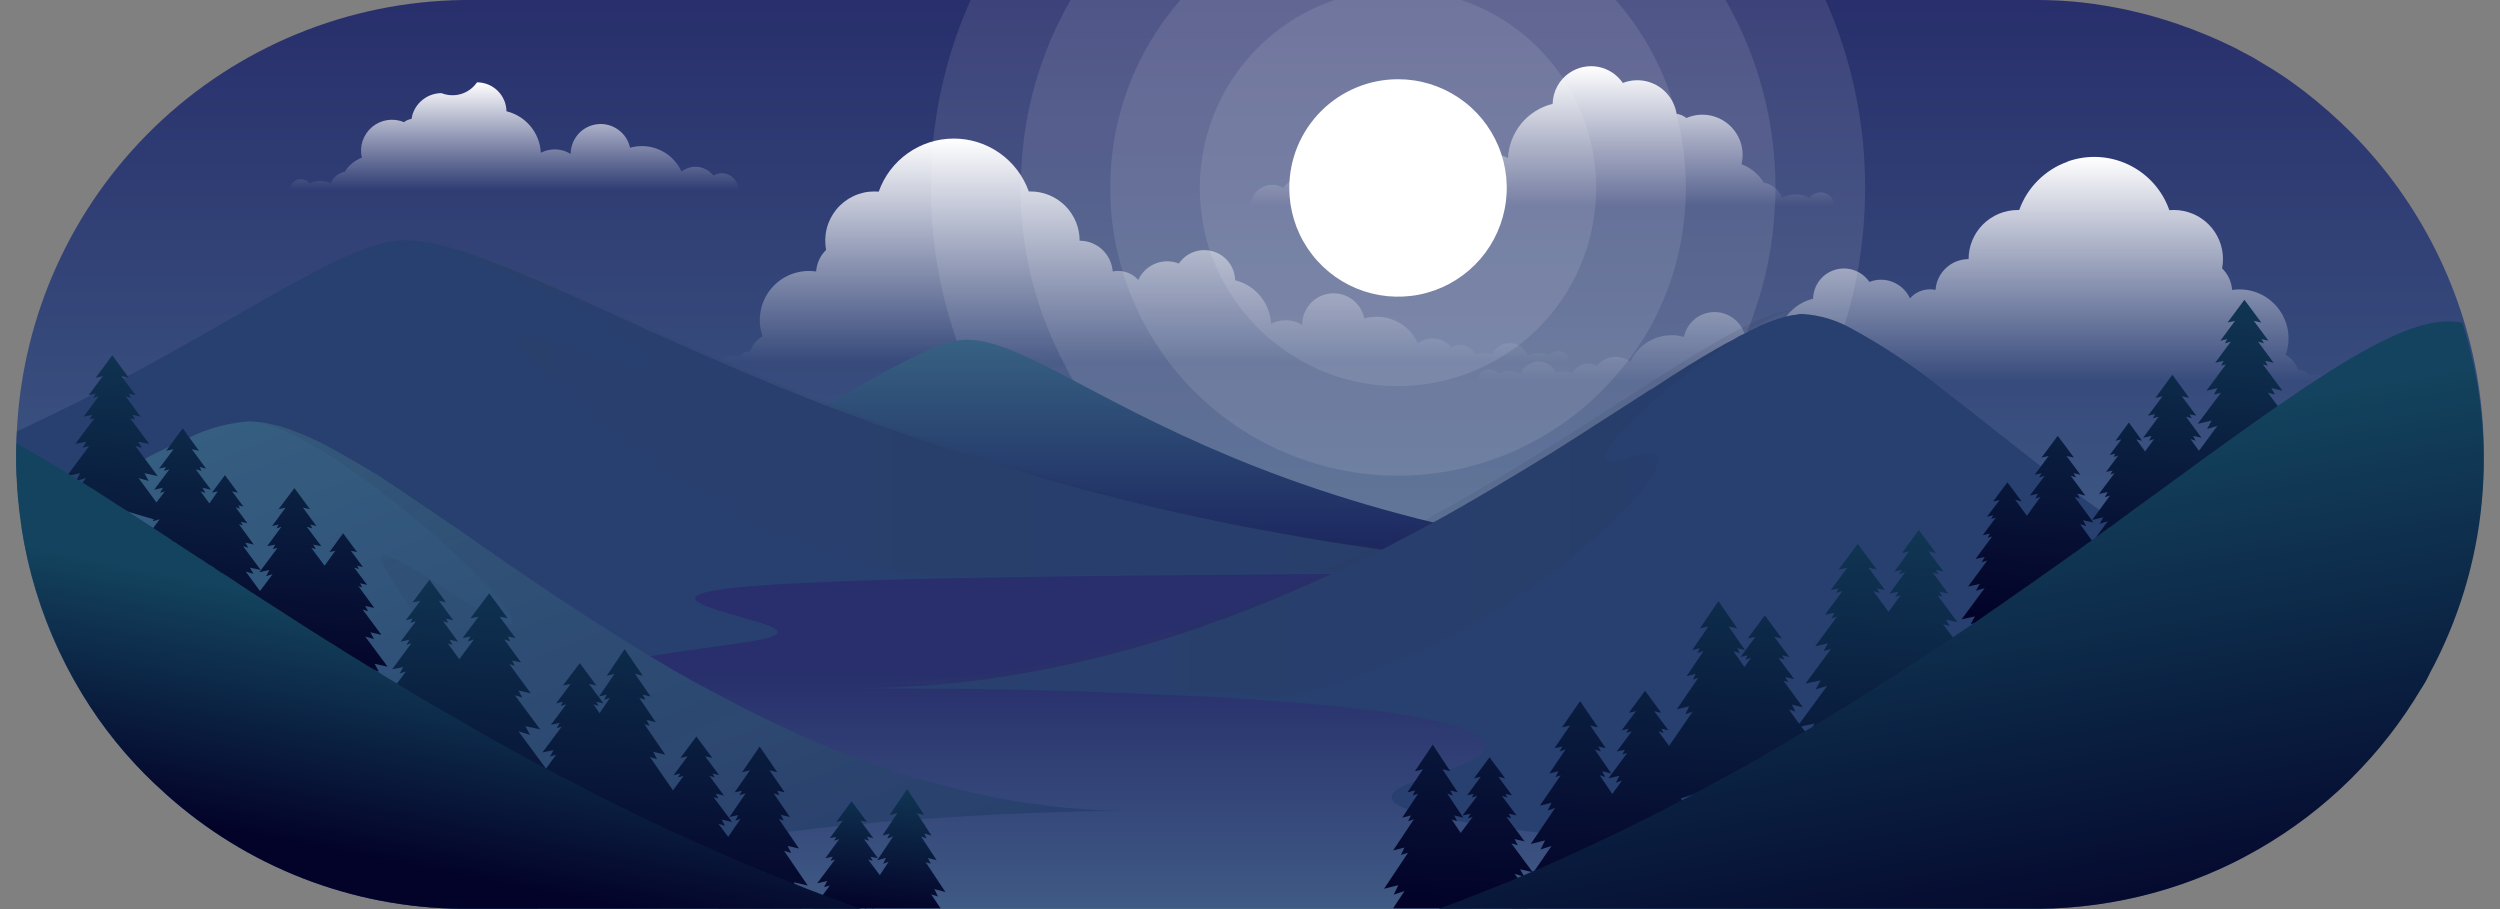 <svg width="77" height="28" viewBox="0 0 77 28" fill="none" xmlns="http://www.w3.org/2000/svg">
<rect x="0" y="0" width="77" height="28" fill="#808080" stroke="none"/>
<g clip-path="url(#clip0_1_930)">
<path d="M14.266 0C10.718 0.046 7.322 1.443 4.768 3.906C2.214 6.369 0.695 9.712 0.52 13.256C0.52 13.337 0.51 13.408 0.51 13.479C0.5 13.691 0.5 13.9 0.5 14.117C0.533 16.807 1.327 19.433 2.789 21.692C3.437 22.688 4.214 23.593 5.1 24.385C7.608 26.673 10.872 27.955 14.267 27.985H62.743C64.95 27.969 67.12 27.42 69.069 26.385C71.358 25.172 73.262 23.345 74.569 21.109C74.659 20.97 74.74 20.824 74.81 20.674C76.245 18.022 76.788 14.979 76.36 11.994C75.932 9.01 74.555 6.242 72.433 4.1C71.966 3.633 71.47 3.197 70.947 2.794C70.786 2.672 70.616 2.551 70.447 2.429C70.106 2.196 69.754 1.983 69.393 1.771C69.212 1.671 69.021 1.579 68.841 1.477C68.277 1.197 67.695 0.954 67.1 0.749C66.9 0.678 66.7 0.617 66.5 0.557C66.167 0.457 65.836 0.375 65.5 0.3C65.058 0.209 64.6 0.128 64.144 0.077C63.679 0.026 63.211 0 62.743 0L14.266 0Z" fill="url(#paint0_linear_1_930)"/>
<path opacity="0.1" d="M57.445 5.79C57.445 6.652 57.368 7.513 57.215 8.362C57.136 8.835 57.026 9.303 56.885 9.762C56.706 10.409 56.475 11.041 56.195 11.652C55.412 13.396 54.294 14.969 52.905 16.282C52.575 16.582 52.235 16.882 51.875 17.152C51.755 17.254 51.628 17.348 51.495 17.432H51.485C51.477 17.45 51.463 17.464 51.445 17.472C49.002 19.232 46.066 20.177 43.055 20.172H42.965C40.942 20.165 38.944 19.725 37.105 18.882H37.095C36.274 18.513 35.494 18.06 34.765 17.532H34.755C34.724 17.519 34.696 17.498 34.675 17.472C34.162 17.109 33.674 16.712 33.215 16.282C32.568 15.671 31.979 15.001 31.455 14.282H31.445C30.721 13.296 30.129 12.22 29.685 11.08C29.584 10.849 29.497 10.612 29.425 10.37C28.925 8.895 28.672 7.347 28.675 5.79C28.675 5.29 28.705 4.79 28.745 4.3C28.898 2.815 29.286 1.363 29.895 0L56.225 0C57.035 1.823 57.45 3.796 57.445 5.79Z" fill="white"/>
<path opacity="0.1" d="M54.685 5.79V5.82C54.688 5.997 54.682 6.174 54.665 6.35C54.618 7.501 54.392 8.638 53.995 9.72V9.73C53.974 9.805 53.948 9.879 53.915 9.95C53.845 10.13 53.775 10.31 53.695 10.48C53.522 10.882 53.325 11.272 53.105 11.65C52.533 12.619 51.826 13.501 51.005 14.27C50.137 15.086 49.149 15.764 48.075 16.28C47.865 16.38 47.655 16.47 47.435 16.56C46.899 16.775 46.347 16.949 45.785 17.08H45.775C44.886 17.302 43.972 17.413 43.055 17.41C42.391 17.41 41.729 17.353 41.075 17.24C40.022 17.061 38.999 16.738 38.035 16.28C37.685 16.1 37.345 15.92 37.015 15.71C37.005 15.72 37.005 15.72 36.995 15.71L36.985 15.7C35.243 14.631 33.812 13.124 32.835 11.33V11.32C32.795 11.24 32.745 11.16 32.715 11.08C31.87 9.445 31.431 7.63 31.435 5.79C31.432 5.616 31.438 5.443 31.455 5.27V5.26C31.529 3.41 32.051 1.605 32.975 0H53.145C54.157 1.762 54.688 3.758 54.685 5.79Z" fill="white"/>
<path opacity="0.1" d="M51.925 5.79C51.925 5.98 51.915 6.16 51.905 6.35C51.818 7.811 51.368 9.227 50.595 10.47C50.592 10.47 50.59 10.471 50.588 10.473C50.586 10.475 50.585 10.477 50.585 10.48C50.322 10.895 50.025 11.286 49.695 11.65C48.823 12.639 47.741 13.421 46.528 13.939C45.315 14.457 44.002 14.697 42.684 14.643C41.366 14.588 40.078 14.24 38.912 13.623C37.746 13.007 36.732 12.138 35.945 11.08C35.315 10.239 34.844 9.29 34.555 8.28C34.313 7.472 34.192 6.633 34.195 5.79C34.189 3.662 34.956 1.604 36.355 0L49.765 0C50.596 0.95 51.21 2.069 51.565 3.28C51.591 3.352 51.611 3.425 51.625 3.5C51.827 4.247 51.928 5.017 51.925 5.79Z" fill="white"/>
<path opacity="0.1" d="M49.165 5.79C49.165 5.977 49.155 6.163 49.135 6.349C49.062 7.173 48.822 7.974 48.428 8.701C48.034 9.429 47.495 10.069 46.845 10.58C46.605 10.761 46.355 10.928 46.095 11.08C45.951 11.168 45.801 11.245 45.645 11.31C45.609 11.32 45.575 11.338 45.545 11.36C44.762 11.711 43.913 11.891 43.055 11.89C41.991 11.895 40.945 11.615 40.025 11.08C38.7 10.319 37.706 9.093 37.235 7.64C37.049 7.041 36.955 6.417 36.955 5.79C36.955 4.512 37.355 3.266 38.099 2.228C38.843 1.189 39.895 0.41 41.105 0L45.005 0C46.216 0.41 47.269 1.188 48.015 2.227C48.761 3.265 49.163 4.511 49.165 5.79Z" fill="white"/>
<path d="M43.06 2.44C43.722 2.44 44.37 2.637 44.92 3.005C45.471 3.373 45.9 3.896 46.153 4.508C46.407 5.12 46.473 5.793 46.343 6.443C46.214 7.093 45.895 7.689 45.427 8.157C44.958 8.626 44.362 8.945 43.712 9.074C43.062 9.203 42.389 9.136 41.777 8.883C41.165 8.629 40.642 8.2 40.274 7.649C39.906 7.099 39.71 6.451 39.71 5.789C39.71 5.349 39.797 4.914 39.965 4.507C40.133 4.101 40.38 3.732 40.691 3.421C41.002 3.11 41.372 2.863 41.778 2.695C42.184 2.526 42.62 2.44 43.06 2.44Z" fill="white"/>
<path d="M5.08 16.63V24.43C7.601 26.696 10.864 27.962 14.254 27.99H26.624C26.636 27.997 26.65 28 26.664 28V27.99H26.845L26.885 28L26.895 27.99H62.769C64.975 27.975 67.145 27.433 69.1 26.41V16.63H5.08Z" fill="url(#paint1_linear_1_930)"/>
<path d="M48.337 2.244C48.181 2.35 48.053 2.493 47.963 2.659C47.873 2.825 47.825 3.01 47.821 3.199C47.442 3.292 47.104 3.505 46.856 3.806C46.608 4.107 46.464 4.48 46.446 4.87C46.259 4.772 46.05 4.725 45.84 4.733C45.629 4.742 45.424 4.805 45.246 4.918C45.26 4.612 45.157 4.312 44.957 4.08C44.758 3.848 44.477 3.701 44.172 3.669C43.867 3.637 43.562 3.723 43.319 3.909C43.075 4.095 42.912 4.367 42.863 4.669C42.462 4.557 42.034 4.591 41.656 4.766C41.278 4.941 40.975 5.245 40.801 5.623C40.609 5.476 40.367 5.411 40.128 5.441C39.888 5.471 39.67 5.594 39.521 5.784C39.37 5.694 39.19 5.669 39.02 5.712C38.849 5.756 38.703 5.865 38.614 6.016C38.604 6.033 38.594 6.051 38.586 6.069C38.544 6.157 38.522 6.253 38.522 6.351H56.503C56.503 6.295 56.492 6.239 56.471 6.187C56.449 6.135 56.418 6.088 56.378 6.048C56.339 6.009 56.291 5.977 56.24 5.956C56.188 5.934 56.132 5.923 56.076 5.923C56.01 5.923 55.945 5.938 55.886 5.968C55.827 5.997 55.775 6.039 55.735 6.092C55.604 6.025 55.459 5.99 55.312 5.99C55.165 5.99 55.02 6.025 54.889 6.092C54.844 5.972 54.769 5.865 54.67 5.784C54.571 5.702 54.453 5.648 54.326 5.626C54.166 5.366 53.924 5.167 53.639 5.059C53.662 4.966 53.673 4.87 53.673 4.774C53.673 4.568 53.622 4.366 53.525 4.185C53.427 4.004 53.286 3.85 53.114 3.737C52.943 3.624 52.745 3.556 52.541 3.538C52.336 3.52 52.13 3.553 51.941 3.635C51.854 3.566 51.751 3.522 51.641 3.506C51.623 3.395 51.589 3.287 51.541 3.185C51.443 2.972 51.287 2.792 51.09 2.665C50.892 2.539 50.663 2.471 50.429 2.471C50.276 2.471 50.125 2.5 49.983 2.555C49.806 2.296 49.533 2.118 49.225 2.059C48.916 2.001 48.597 2.068 48.338 2.245" fill="url(#paint2_linear_1_930)"/>
<path d="M27.07 5.903C27.023 5.898 26.977 5.896 26.93 5.897C26.707 5.897 26.487 5.946 26.285 6.042C26.084 6.137 25.905 6.275 25.763 6.447C25.622 6.619 25.519 6.82 25.464 7.036C25.409 7.253 25.403 7.478 25.445 7.697C25.264 7.873 25.154 8.11 25.137 8.362C24.879 8.324 24.616 8.353 24.372 8.447C24.128 8.54 23.913 8.695 23.747 8.896C23.581 9.097 23.47 9.338 23.425 9.595C23.379 9.852 23.401 10.116 23.487 10.362C23.304 10.463 23.168 10.63 23.106 10.829C23.093 10.828 23.081 10.828 23.068 10.829C23.005 10.829 22.943 10.847 22.89 10.881C22.837 10.915 22.795 10.963 22.768 11.02C22.7 10.989 22.625 10.973 22.55 10.973C22.474 10.973 22.4 10.989 22.331 11.02C22.261 11.052 22.199 11.099 22.15 11.159H48.35C48.35 11.087 48.327 11.017 48.285 10.959C48.242 10.9 48.183 10.857 48.115 10.834C48.047 10.811 47.973 10.81 47.904 10.831C47.835 10.852 47.775 10.894 47.731 10.951C47.626 10.897 47.51 10.869 47.392 10.869C47.273 10.869 47.157 10.897 47.052 10.951C47.011 10.842 46.939 10.747 46.844 10.679C46.75 10.611 46.637 10.572 46.52 10.568C46.404 10.564 46.289 10.594 46.19 10.656C46.09 10.717 46.011 10.806 45.963 10.912C45.888 10.887 45.809 10.874 45.73 10.873C45.634 10.873 45.539 10.893 45.451 10.929C45.419 10.863 45.373 10.804 45.317 10.757C45.261 10.709 45.196 10.673 45.125 10.652C45.055 10.631 44.981 10.624 44.908 10.633C44.835 10.641 44.764 10.665 44.701 10.702C44.581 10.55 44.406 10.452 44.213 10.428C44.021 10.404 43.827 10.456 43.673 10.574C43.562 10.33 43.382 10.123 43.157 9.978C42.931 9.833 42.668 9.756 42.4 9.756C42.272 9.757 42.144 9.774 42.021 9.809C41.974 9.573 41.84 9.364 41.646 9.221C41.453 9.079 41.213 9.014 40.974 9.039C40.734 9.064 40.513 9.177 40.353 9.356C40.193 9.536 40.106 9.769 40.108 10.009C39.954 9.913 39.776 9.863 39.594 9.863C39.439 9.863 39.287 9.9 39.15 9.972C39.134 9.659 39.017 9.36 38.818 9.119C38.618 8.878 38.346 8.707 38.042 8.633C38.038 8.432 37.97 8.237 37.848 8.077C37.726 7.917 37.556 7.8 37.363 7.743C37.17 7.685 36.964 7.691 36.775 7.758C36.585 7.825 36.422 7.951 36.308 8.117C36.194 8.072 36.073 8.048 35.95 8.048C35.762 8.049 35.578 8.103 35.42 8.205C35.262 8.307 35.136 8.452 35.058 8.623C34.98 8.535 34.885 8.465 34.778 8.417C34.67 8.369 34.554 8.344 34.437 8.344C34.381 8.344 34.326 8.35 34.271 8.361C34.252 8.104 34.137 7.863 33.948 7.687C33.759 7.512 33.511 7.414 33.253 7.414C33.253 7.215 33.214 7.017 33.138 6.833C33.062 6.648 32.95 6.481 32.809 6.34C32.668 6.199 32.501 6.087 32.316 6.011C32.132 5.935 31.934 5.896 31.735 5.897H31.687C31.517 5.42 31.203 5.007 30.789 4.715C30.375 4.423 29.881 4.267 29.374 4.268C28.867 4.268 28.373 4.426 27.96 4.719C27.546 5.011 27.234 5.425 27.065 5.903" fill="url(#paint3_linear_1_930)"/>
<path d="M63.684 4.98C63.34 5.101 63.028 5.298 62.77 5.556C62.511 5.813 62.314 6.125 62.192 6.469H62.144C61.743 6.469 61.359 6.629 61.075 6.912C60.792 7.195 60.633 7.579 60.632 7.98C60.374 7.981 60.126 8.079 59.937 8.254C59.748 8.43 59.633 8.671 59.614 8.928C59.559 8.917 59.504 8.911 59.448 8.911C59.331 8.911 59.214 8.935 59.107 8.983C59 9.031 58.905 9.102 58.827 9.19C58.749 9.019 58.623 8.874 58.465 8.772C58.307 8.671 58.123 8.616 57.935 8.616C57.812 8.615 57.691 8.638 57.577 8.683C57.463 8.517 57.3 8.391 57.11 8.324C56.92 8.257 56.714 8.251 56.521 8.309C56.328 8.367 56.158 8.484 56.036 8.644C55.915 8.805 55.847 9 55.843 9.201C55.539 9.275 55.267 9.445 55.067 9.686C54.867 9.927 54.751 10.226 54.735 10.539C54.598 10.467 54.446 10.429 54.291 10.429C54.109 10.429 53.931 10.481 53.777 10.577C53.777 10.338 53.688 10.107 53.528 9.93C53.368 9.753 53.148 9.641 52.911 9.616C52.673 9.591 52.434 9.655 52.241 9.795C52.048 9.936 51.913 10.143 51.864 10.377C51.543 10.287 51.2 10.314 50.897 10.454C50.594 10.595 50.351 10.838 50.212 11.142C50.058 11.024 49.864 10.972 49.672 10.996C49.479 11.02 49.304 11.119 49.184 11.271C49.103 11.222 49.009 11.196 48.914 11.197C48.814 11.197 48.716 11.225 48.631 11.278C48.546 11.331 48.478 11.407 48.434 11.497C48.345 11.461 48.25 11.442 48.154 11.442C48.075 11.442 47.997 11.454 47.922 11.48C47.89 11.409 47.844 11.346 47.787 11.293C47.73 11.241 47.664 11.2 47.591 11.172C47.519 11.146 47.441 11.133 47.364 11.136C47.287 11.139 47.211 11.157 47.14 11.189C46.999 11.255 46.889 11.373 46.833 11.518C46.728 11.464 46.611 11.436 46.493 11.436C46.376 11.436 46.259 11.464 46.154 11.518C46.111 11.459 46.05 11.414 45.98 11.392C45.91 11.37 45.834 11.37 45.764 11.394C45.695 11.418 45.634 11.463 45.592 11.523C45.55 11.583 45.528 11.655 45.53 11.729H71.736C71.687 11.669 71.625 11.622 71.555 11.59C71.486 11.558 71.412 11.542 71.336 11.542C71.261 11.541 71.186 11.557 71.118 11.59C71.092 11.533 71.049 11.484 70.996 11.45C70.943 11.416 70.881 11.398 70.818 11.398H70.78C70.718 11.199 70.582 11.032 70.399 10.931C70.487 10.685 70.509 10.42 70.464 10.163C70.419 9.906 70.308 9.664 70.141 9.463C69.975 9.261 69.76 9.106 69.516 9.013C69.271 8.92 69.007 8.892 68.749 8.931C68.731 8.679 68.622 8.442 68.441 8.266C68.459 8.171 68.468 8.075 68.468 7.979C68.468 7.578 68.308 7.194 68.025 6.911C67.741 6.628 67.357 6.468 66.956 6.468C66.909 6.467 66.862 6.469 66.816 6.474C66.71 6.169 66.544 5.889 66.329 5.649C66.113 5.408 65.853 5.213 65.562 5.073C65.271 4.934 64.955 4.853 64.633 4.836C64.311 4.819 63.988 4.866 63.684 4.974" fill="url(#paint4_linear_1_930)"/>
<path d="M13.6 2.869C13.42 2.869 13.244 2.921 13.093 3.018C12.942 3.116 12.822 3.254 12.747 3.418C12.711 3.496 12.687 3.578 12.674 3.663C12.59 3.675 12.51 3.709 12.444 3.763C12.282 3.695 12.104 3.673 11.931 3.699C11.757 3.725 11.594 3.799 11.459 3.912C11.325 4.025 11.224 4.173 11.168 4.34C11.113 4.507 11.104 4.686 11.144 4.857C10.925 4.94 10.74 5.093 10.617 5.292C10.52 5.309 10.429 5.351 10.354 5.414C10.278 5.477 10.22 5.558 10.185 5.65C10.084 5.599 9.973 5.572 9.86 5.572C9.747 5.572 9.636 5.599 9.535 5.65C9.504 5.61 9.464 5.577 9.419 5.555C9.374 5.533 9.324 5.521 9.273 5.521L9.267 5.515C9.224 5.515 9.181 5.524 9.141 5.54C9.101 5.557 9.064 5.582 9.034 5.612C9.003 5.643 8.979 5.68 8.963 5.72C8.946 5.76 8.938 5.803 8.938 5.846H22.738C22.739 5.771 22.723 5.696 22.691 5.628C22.65 5.541 22.585 5.467 22.504 5.416C22.423 5.364 22.328 5.337 22.232 5.337C22.141 5.337 22.052 5.361 21.973 5.407C21.859 5.261 21.691 5.166 21.507 5.143C21.323 5.12 21.137 5.171 20.991 5.285C20.884 5.05 20.712 4.851 20.495 4.712C20.277 4.573 20.025 4.499 19.767 4.5C19.645 4.5 19.523 4.517 19.405 4.549C19.357 4.326 19.228 4.129 19.043 3.996C18.859 3.862 18.631 3.801 18.404 3.825C18.178 3.849 17.968 3.955 17.815 4.124C17.662 4.294 17.577 4.513 17.576 4.741C17.439 4.656 17.283 4.607 17.122 4.601C16.961 4.595 16.801 4.631 16.658 4.705C16.643 4.406 16.532 4.121 16.341 3.891C16.15 3.66 15.89 3.498 15.6 3.427C15.595 3.189 15.498 2.963 15.328 2.796C15.158 2.629 14.93 2.536 14.692 2.536C14.575 2.707 14.402 2.834 14.204 2.894C14.005 2.955 13.792 2.946 13.599 2.869" fill="url(#paint5_linear_1_930)"/>
<path d="M7.568 17.649H58.637C38.586 17.649 32.97 10.464 29.778 10.464C27.178 10.464 20.396 17.649 7.568 17.649Z" fill="url(#paint6_linear_1_930)"/>
<path d="M3.87 11.619C3.84 11.639 3.81 11.649 3.78 11.669C3.73 11.699 3.68 11.719 3.63 11.749C3.62 11.759 3.61 11.759 3.59 11.769C3.51 11.809 3.43 11.859 3.34 11.899L3.33 11.909C3.29 11.929 3.24 11.959 3.19 11.979C3.14 11.999 3.11 12.029 3.06 12.049L3.04 12.059C3.02 12.069 3.01 12.079 2.99 12.079L2.97 12.089C2.2 12.489 1.38 12.879 0.52 13.289C0.52 13.369 0.51 13.439 0.51 13.509C0.5 13.719 0.5 13.929 0.5 14.139C0.534 16.798 1.325 19.393 2.78 21.619C3.56 21.729 4.33 21.829 5.08 21.909C7.299 22.202 9.532 22.366 11.77 22.399C11.9 22.399 12.03 22.399 12.15 22.389C12.47 22.379 12.77 22.369 13.04 22.339C13.124 22.338 13.207 22.331 13.29 22.319H13.3C13.38 22.309 13.44 22.299 13.51 22.289C13.659 22.275 13.806 22.248 13.95 22.209C14.024 22.198 14.098 22.181 14.17 22.159C14.22 22.149 14.26 22.139 14.3 22.129H14.31L14.37 22.099C14.394 22.097 14.418 22.09 14.44 22.079C14.492 22.06 14.542 22.036 14.59 22.009H14.6C14.671 21.98 14.738 21.944 14.8 21.899C14.89 21.839 14.99 21.779 15.09 21.709C15.162 21.676 15.232 21.64 15.3 21.599L15.36 21.569C15.47 21.509 15.59 21.449 15.71 21.389C15.77 21.369 15.83 21.339 15.89 21.319C15.9 21.309 15.91 21.299 15.92 21.299C15.958 21.278 15.998 21.261 16.04 21.249C16.091 21.223 16.145 21.203 16.2 21.189C16.228 21.172 16.258 21.158 16.29 21.149C16.68 20.999 17.09 20.869 17.51 20.749L17.74 20.689H17.75C17.754 20.685 17.759 20.682 17.764 20.681C17.769 20.679 17.775 20.678 17.78 20.679L17.9 20.649C17.9 20.639 17.91 20.639 17.92 20.639C17.97 20.629 18.03 20.609 18.08 20.599C18.34 20.539 18.59 20.479 18.85 20.429C18.93 20.409 19.01 20.399 19.09 20.379C19.1 20.379 19.11 20.369 19.13 20.369C19.197 20.36 19.264 20.346 19.33 20.329H19.36C19.418 20.32 19.474 20.307 19.53 20.289H19.54C19.77 20.249 20 20.209 20.22 20.179C23 19.729 25.15 19.669 23.21 19.119C21.01 18.489 19.03 18.039 28.84 17.819C29.18 17.809 29.53 17.809 29.9 17.799C30.08 17.799 30.26 17.789 30.45 17.789L32.26 17.759L34.57 17.729H34.58C35.33 17.719 36.11 17.719 36.94 17.709C37.38 17.699 37.83 17.699 38.29 17.699C38.89 17.689 39.51 17.689 40.15 17.679C40.214 17.678 40.277 17.681 40.34 17.689C40.34 17.689 40.35 17.699 40.35 17.689C40.413 17.681 40.477 17.677 40.54 17.679C41.27 17.679 42.02 17.669 42.79 17.669H53.72C53.13 17.669 52.56 17.659 51.99 17.649C51.76 17.649 51.54 17.639 51.31 17.629H51.3C51.09 17.629 50.89 17.619 50.68 17.609C50.2 17.599 49.72 17.579 49.25 17.549C48.78 17.519 48.3 17.499 47.83 17.459C47.45 17.439 47.07 17.409 46.7 17.379C46.33 17.349 45.96 17.319 45.6 17.279H45.59C45.12 17.239 44.66 17.189 44.2 17.129C44.01 17.109 43.82 17.089 43.63 17.059C43.2 17.009 42.77 16.959 42.36 16.899C42.273 16.891 42.186 16.877 42.1 16.859H42.09C41.29 16.749 40.5 16.619 39.73 16.479C39.42 16.429 39.11 16.369 38.8 16.309C38.42 16.249 38.05 16.169 37.68 16.089C37.538 16.069 37.398 16.038 37.26 15.999C37.12 15.979 36.98 15.949 36.84 15.919C36.837 15.919 36.835 15.918 36.833 15.916C36.831 15.914 36.83 15.912 36.83 15.909C36.82 15.919 36.82 15.919 36.81 15.909C36.7 15.889 36.59 15.859 36.49 15.839C36.1 15.759 35.73 15.669 35.36 15.579C34.88 15.469 34.41 15.349 33.95 15.229C33.03 14.999 32.13 14.749 31.27 14.479H31.26C30.73 14.319 30.22 14.159 29.72 13.999C29.675 13.992 29.631 13.978 29.59 13.959C28.64 13.649 27.72 13.329 26.85 13.019C26.37 12.839 25.91 12.669 25.46 12.499H25.45C25.19 12.389 24.93 12.289 24.68 12.189C24.57 12.139 24.45 12.099 24.34 12.049C23.94 11.899 23.56 11.739 23.19 11.579C22.95 11.479 22.71 11.379 22.48 11.279C22.38 11.229 22.28 11.189 22.18 11.149C21.6 10.899 21.05 10.659 20.52 10.419C20.11 10.239 19.71 10.059 19.33 9.879C17.74 9.159 16.38 8.539 15.24 8.099C15.07 8.029 14.89 7.959 14.73 7.909C14.57 7.859 14.41 7.789 14.25 7.739H14.23C14.08 7.689 13.93 7.649 13.79 7.609C13.521 7.532 13.247 7.476 12.97 7.439C12.851 7.419 12.731 7.409 12.61 7.409C12.567 7.401 12.524 7.398 12.48 7.399C10.84 7.399 8.05 9.389 3.87 11.619Z" fill="url(#paint7_linear_1_930)"/>
<path opacity="0.1" d="M12.586 7.346C17.15 7.346 29.186 17.615 53.833 17.615H42.899C36.699 17.638 32.185 17.688 28.951 17.76C22.49 17.26 16.369 11.36 15.951 10.566C15.533 9.772 20.616 12.01 19.98 11.099C19.344 10.188 13.842 7.346 12.586 7.346Z" fill="url(#paint8_linear_1_930)"/>
<path d="M55.37 9.68C55.362 9.681 55.355 9.684 55.35 9.69C55.323 9.688 55.296 9.692 55.27 9.7C55.223 9.702 55.176 9.709 55.13 9.72C55.018 9.743 54.908 9.773 54.8 9.81H54.79C54.66 9.85 54.52 9.91 54.38 9.96C54.3 9.99 54.21 10.03 54.12 10.07V10.08C53.996 10.132 53.876 10.192 53.76 10.26C53.72 10.28 53.68 10.3 53.63 10.32C53.558 10.356 53.488 10.396 53.42 10.44C53.24 10.53 53.06 10.63 52.87 10.74C52.31 11.06 51.68 11.45 51 11.9C50.949 11.937 50.895 11.97 50.84 12H50.83C49.89 12.6 48.85 13.28 47.72 13.99C47.15 14.34 46.55 14.7 45.93 15.07C45.31 15.44 44.68 15.8 44.02 16.16H44.01C43.72 16.32 43.43 16.48 43.13 16.63C42.89 16.76 42.65 16.88 42.41 17.01H42.4C42.01 17.21 41.61 17.4 41.2 17.59C41.04 17.67 40.86 17.75 40.69 17.82L40.68 17.83C40.68 17.84 40.67 17.83 40.67 17.83L40.66 17.84C40.66 17.85 40.65 17.84 40.65 17.84C40.639 17.851 40.625 17.858 40.61 17.86C40.11 18.09 39.59 18.31 39.07 18.53C39.02 18.55 38.97 18.57 38.91 18.59C38.37 18.81 37.82 19.02 37.26 19.21C37.256 19.217 37.25 19.223 37.243 19.226C37.236 19.23 37.228 19.231 37.22 19.23C36.79 19.39 36.36 19.53 35.92 19.66C35.67 19.74 35.42 19.82 35.17 19.89C34.81 20 34.46 20.09 34.1 20.18C33.74 20.27 33.38 20.36 33.02 20.44C32.16 20.63 31.29 20.79 30.4 20.92C29.95 20.98 29.5 21.03 29.04 21.07C28.67 21.11 28.3 21.13 27.92 21.15L27.42 21.18C27.04 21.19 26.65 21.2 26.26 21.2C26.95 21.2 27.62 21.2 28.27 21.21C29.26 21.21 30.21 21.22 31.12 21.24C31.67 21.25 32.21 21.27 32.74 21.28C32.97 21.28 33.21 21.29 33.43 21.3C33.54 21.3 33.64 21.31 33.75 21.31L37.49 21.47L39.63 21.62H39.65C45.13 22.05 47.25 22.8 44.63 23.71L44.54 23.74C44.51 23.75 44.49 23.76 44.46 23.77C44.432 23.772 44.405 23.779 44.38 23.79C44.31 23.81 44.25 23.84 44.17 23.86H44.15C44.14 23.86 44.14 23.86 44.13 23.87C44.12 23.88 44.09 23.88 44.07 23.89C44.05 23.9 44.05 23.89 44.05 23.9C43.94 23.93 43.85 23.96 43.76 23.99C43.703 23.999 43.649 24.02 43.6 24.05H43.59C42.63 24.4 42.69 24.68 43.36 24.93C43.418 24.943 43.474 24.96 43.53 24.98C43.58 25 43.63 25.01 43.69 25.03C43.72 25.04 43.75 25.04 43.78 25.05H43.79C43.85 25.07 43.9 25.09 43.97 25.11H43.98C44.028 25.11 44.076 25.12 44.12 25.14C44.25 25.16 44.39 25.19 44.54 25.22C44.579 25.232 44.619 25.238 44.66 25.24L44.7 25.25C44.75 25.26 44.8 25.27 44.86 25.28H44.87C44.99 25.3 45.11 25.32 45.24 25.34L45.38 25.37H45.39C45.47 25.38 45.55 25.39 45.64 25.41H45.7L46.09 25.47C46.116 25.478 46.143 25.482 46.17 25.48H46.18C46.27 25.5 46.36 25.51 46.45 25.53H46.46C46.534 25.532 46.607 25.539 46.68 25.55C46.91 25.59 47.15 25.62 47.39 25.64C47.49 25.66 47.59 25.67 47.69 25.69C47.79 25.71 47.91 25.71 48.02 25.73C48.074 25.732 48.127 25.738 48.18 25.75H48.21C48.35 25.77 48.47 25.79 48.61 25.8C48.666 25.811 48.723 25.818 48.78 25.82H48.81C48.95 25.85 49.09 25.86 49.23 25.88C49.25 25.88 49.28 25.89 49.3 25.89C49.35 25.9 49.39 25.9 49.44 25.91C49.484 25.912 49.528 25.919 49.57 25.93H49.58C49.644 25.931 49.707 25.938 49.77 25.95C49.79 25.95 49.8 25.96 49.82 25.96H49.83C49.94 25.97 50.05 25.99 50.15 26L50.19 26.01C50.23 26.01 50.27 26.02 50.31 26.02H50.32C50.8 26.09 51.26 26.15 51.71 26.23H51.72C51.794 26.234 51.867 26.244 51.94 26.26C52.874 26.374 53.792 26.589 54.68 26.9C57.62 28.14 67.5 21.2 67.5 21.2H74.58C74.67 21.062 74.75 20.919 74.82 20.77C72.821 20.304 70.896 19.564 69.1 18.57C68.23 18.09 67.39 17.58 66.58 17.05C66.47 16.98 66.36 16.9 66.25 16.83C66.16 16.76 66.06 16.7 65.97 16.64C65.97 16.639 65.97 16.637 65.969 16.636C65.969 16.635 65.968 16.634 65.967 16.633C65.966 16.632 65.965 16.631 65.964 16.631C65.963 16.63 65.961 16.63 65.96 16.63C65.88 16.58 65.8 16.52 65.72 16.47C65.63 16.4 65.54 16.34 65.45 16.28C65.36 16.22 65.27 16.15 65.19 16.09L65.1 16.03L65.09 16.02L65 15.96C64.986 15.944 64.969 15.93 64.95 15.92H64.94C64.9 15.89 64.87 15.86 64.83 15.83C64.77 15.79 64.72 15.75 64.67 15.71C64.45 15.56 64.23 15.4 64.02 15.24L64.01 15.23C63.991 15.22 63.974 15.206 63.96 15.19L63.6 14.92C63.564 14.896 63.531 14.87 63.5 14.84C63.44 14.8 63.38 14.75 63.32 14.71L63.31 14.7L63.19 14.61H63.18C63.166 14.594 63.149 14.58 63.13 14.57C63.12 14.55 63.11 14.55 63.1 14.54C63.095 14.534 63.088 14.531 63.08 14.53C63.045 14.494 63.005 14.463 62.96 14.44C62.932 14.414 62.902 14.39 62.87 14.37C61.77 13.52 60.76 12.7 59.84 12C58.957 11.284 58.01 10.652 57.01 10.11C56.55 9.852 56.037 9.701 55.51 9.67C55.463 9.669 55.416 9.672 55.37 9.68Z" fill="url(#paint9_linear_1_930)"/>
<path d="M7.66 12.98C7.02 13.027 6.396 13.197 5.82 13.48C5.78 13.5 5.73 13.52 5.68 13.55H5.67C5.626 13.562 5.586 13.582 5.55 13.61H5.54C5.535 13.609 5.529 13.61 5.524 13.612C5.519 13.613 5.514 13.616 5.51 13.62C5.42 13.66 5.32 13.7 5.22 13.75C4.98 13.87 4.72 13.99 4.45 14.14C4.39 14.17 4.32 14.2 4.25 14.24C4.18 14.28 4.08 14.33 3.99 14.38C3.952 14.393 3.915 14.409 3.88 14.43C3.87 14.44 3.85 14.45 3.84 14.46C3.78 14.49 3.72 14.52 3.65 14.56C3.38 14.71 3.09 14.86 2.8 15.02L2.65 15.11C2.49 15.2 2.34 15.29 2.18 15.36L2.17 15.37C1.69 15.65 1.19 15.94 0.66 16.23C0.955 18.209 1.678 20.1 2.78 21.77C3.426 22.755 4.199 23.649 5.08 24.43C7.585 26.695 10.833 27.961 14.21 27.99H16.57C16.65 27.33 18.04 26.76 20.15 26.3L20.28 26.27C20.342 26.251 20.406 26.238 20.47 26.23C20.578 26.2 20.689 26.177 20.8 26.16C20.86 26.15 20.92 26.13 20.99 26.12C21.17 26.09 21.34 26.05 21.54 26.01H21.58C21.661 26.002 21.741 25.988 21.82 25.97C21.861 25.968 21.901 25.962 21.94 25.95C22.04 25.94 22.14 25.92 22.24 25.9C22.281 25.898 22.321 25.892 22.36 25.88H22.37C22.407 25.878 22.444 25.872 22.48 25.86C22.537 25.858 22.594 25.851 22.65 25.84C22.74 25.83 22.83 25.81 22.92 25.8C22.96 25.79 23 25.79 23.05 25.78L23.69 25.69C23.72 25.69 23.75 25.68 23.78 25.68L24.03 25.65L24.24 25.62C24.72 25.56 25.22 25.51 25.72 25.45C25.757 25.452 25.794 25.448 25.83 25.44C25.91 25.43 25.98 25.43 26.06 25.42H26.07C26.09 25.42 26.11 25.41 26.14 25.41H26.16C26.22 25.4 26.29 25.4 26.36 25.39C26.39 25.39 26.42 25.38 26.45 25.38C26.523 25.372 26.596 25.368 26.67 25.37C26.699 25.362 26.73 25.358 26.76 25.36C26.96 25.33 27.16 25.31 27.36 25.3C27.399 25.292 27.44 25.288 27.48 25.29C27.563 25.278 27.646 25.271 27.73 25.27H27.74C27.74 25.27 27.74 25.26 27.75 25.27H27.76C27.8 25.27 27.83 25.26 27.88 25.26H27.9C27.97 25.25 28.05 25.25 28.13 25.24H28.24C29.94 25.11 31.68 25.03 33.34 24.99C33.85 24.98 34.37 24.98 34.89 24.98C34.51 24.98 34.13 24.97 33.76 24.95C33.45 24.93 33.14 24.91 32.84 24.88C32.54 24.85 32.25 24.82 31.96 24.77C31.909 24.773 31.858 24.766 31.81 24.75C31.65 24.74 31.5 24.71 31.35 24.69C31.246 24.676 31.142 24.656 31.04 24.63C30.8 24.6 30.58 24.55 30.35 24.5C28.284 24.067 26.274 23.399 24.36 22.51C24 22.35 23.64 22.17 23.29 22C23 21.86 22.71 21.71 22.43 21.56C21.67 21.17 20.93 20.76 20.22 20.33C20.01 20.21 19.8 20.08 19.6 19.95C18.44 19.25 17.34 18.52 16.31 17.82C15.88 17.53 15.46 17.24 15.06 16.96C14.89 16.85 14.74 16.74 14.58 16.63C14.23 16.38 13.88 16.14 13.55 15.92C13.38 15.8 13.22 15.69 13.05 15.58C12.74 15.37 12.44 15.17 12.16 14.98C11.88 14.79 11.6 14.61 11.33 14.45C10.91 14.2 10.51 13.97 10.14 13.77C9.792 13.581 9.431 13.417 9.06 13.28C8.929 13.226 8.796 13.179 8.66 13.14H8.65C8.576 13.111 8.499 13.091 8.42 13.08C8.243 13.032 8.063 13.002 7.88 12.99C7.82 12.982 7.76 12.978 7.7 12.98H7.66Z" fill="url(#paint10_linear_1_930)"/>
<path opacity="0.1" d="M50.256 14.075C53.377 12.992 47.029 19.895 39.486 21.475C36.16 21.211 31.604 21.063 26.123 21.063C41.245 21.063 52.048 9.538 55.37 9.538C53.888 9.538 47.13 15.156 50.252 14.075" fill="url(#paint11_linear_1_930)"/>
<path opacity="0.1" d="M7.666 12.977C12.133 12.977 21.817 24.977 34.888 24.977C29.884 24.943 24.888 25.397 19.972 26.333C16.687 23.906 13.902 20.865 11.772 17.38C11.217 16.065 16.165 20.136 15.772 19.053C15.379 17.97 9.685 12.979 7.661 12.979L7.666 12.977Z" fill="url(#paint12_linear_1_930)"/>
<path d="M58.578 17.034L58.798 16.984L58.348 17.604L58.568 17.554L58.498 17.684L58.678 17.624L58.198 18.284L58.468 18.224L58.378 18.384L58.538 18.334L58.168 18.844L57.698 18.204L57.888 18.264L57.808 18.124L58.058 18.174L57.548 17.484L57.808 17.544L57.218 16.754L56.628 17.544L56.898 17.484L56.388 18.174L56.628 18.124L56.548 18.264L56.748 18.204L56.208 18.934L56.508 18.874L56.408 19.044L56.578 18.994L55.908 19.904L56.298 19.814L56.168 20.054L56.398 19.984L55.608 21.054L56.078 20.954L55.918 21.234L56.278 21.124L55.418 22.294L55.098 21.854L55.298 21.914L55.188 21.704L55.528 21.784L54.928 20.964L55.078 21.014L54.988 20.854L55.258 20.914L54.778 20.264L54.958 20.314L54.888 20.184L55.108 20.234L54.648 19.614L54.878 19.664L54.358 18.954L53.828 19.664L54.068 19.614L53.608 20.234L53.828 20.184L53.758 20.314L53.928 20.264L53.728 20.544L53.388 20.054L53.588 20.114L53.508 19.964L53.748 20.024L53.238 19.294L53.508 19.354L52.928 18.514L52.358 19.354L52.618 19.294L52.118 20.024L52.358 19.964L52.278 20.114L52.468 20.054L51.948 20.824L52.228 20.754L52.138 20.934L52.308 20.874L51.648 21.844L52.028 21.754L51.908 21.994L52.128 21.924L51.408 22.974L51.078 22.524L51.238 22.574L51.168 22.444L51.388 22.494L50.948 21.904L51.168 21.954L50.668 21.274L50.168 21.954L50.388 21.904L49.948 22.494L50.158 22.444L50.088 22.574L50.258 22.524L49.798 23.144L50.048 23.094L49.968 23.234L50.118 23.194L49.538 23.974L49.878 23.894L49.768 24.104L49.958 24.044L49.658 24.454L49.268 23.874L49.438 23.934L49.348 23.754L49.628 23.824L49.118 23.084L49.308 23.144L49.228 22.994L49.458 23.044L48.978 22.344L49.218 22.404L48.668 21.594L48.108 22.404L48.358 22.344L47.878 23.044L48.118 22.994L48.038 23.144L48.218 23.084L47.718 23.824L47.998 23.754L47.908 23.934L48.068 23.884L47.428 24.814L47.788 24.724L47.668 24.964L47.898 24.884L47.148 25.994L47.588 25.884L47.448 26.164L47.788 26.054L46.938 27.294L46.648 26.914L46.948 27.004L46.818 26.774L47.208 26.864L46.548 25.974L46.748 26.034L46.648 25.844L46.958 25.914L46.398 25.164L46.548 25.204L46.468 25.064L46.708 25.114L46.258 24.514L46.428 24.564L46.368 24.454L46.568 24.494L46.148 23.924L46.358 23.974L45.878 23.324L45.398 23.974L45.608 23.924L45.188 24.494L45.388 24.454L45.328 24.564L45.498 24.514L45.048 25.114L45.288 25.064L45.208 25.204L45.358 25.164L44.988 25.654L44.708 25.234L44.878 25.294L44.788 25.114L45.068 25.184L44.578 24.444L44.748 24.504L44.668 24.344L44.898 24.404L44.428 23.694L44.668 23.754L44.128 22.934L43.578 23.754L43.828 23.694L43.348 24.404L43.588 24.344L43.508 24.504L43.678 24.444L43.188 25.184L43.458 25.114L43.368 25.294L43.548 25.234L42.908 26.194L43.258 26.104L43.148 26.334L43.368 26.264L42.628 27.374L43.068 27.264L42.928 27.554L43.258 27.444L42.908 27.974H45.348L45.328 27.934L45.888 27.764L46.588 27.974H47.038L46.978 27.864L47.428 27.964L46.968 27.344L47.418 27.234L47.248 27.574L48.668 27.114L50.098 27.574L49.928 27.234L50.448 27.364L49.658 26.204L49.848 26.144L49.898 26.164L49.888 26.134L50.668 25.904L51.958 26.284L51.808 26.004L52.278 26.114L51.468 25.024L51.778 25.114L51.648 24.874L52.048 24.964L51.768 24.594L52.928 24.214L54.408 24.694L54.238 24.354L54.768 24.484L54.308 23.814L54.358 23.794L55.708 24.194L55.548 23.904L56.038 24.014L55.188 22.864L55.518 22.964L55.378 22.714L55.808 22.814L55.478 22.374L55.888 22.284L55.708 22.604L57.218 22.154L58.728 22.604L58.548 22.284L59.098 22.404L58.358 21.394L59.108 21.174L60.458 21.574L60.298 21.284L60.788 21.394L59.938 20.244L60.268 20.344L60.128 20.094L60.558 20.184L59.848 19.224L60.048 19.284L59.938 19.084L60.288 19.164L59.678 18.334L59.828 18.384L59.738 18.224L60.008 18.284L59.528 17.634L59.698 17.684L59.628 17.554L59.858 17.604L59.398 16.984L59.628 17.034L59.098 16.324L58.578 17.034Z" fill="url(#paint13_linear_1_930)"/>
<path d="M69.128 9.234L68.608 9.934L68.838 9.884L68.388 10.494L68.598 10.444L68.528 10.574L68.708 10.524L68.228 11.174L68.488 11.114L68.408 11.264L68.558 11.224L67.958 12.034L68.298 11.954L68.188 12.154L68.408 12.094L67.688 13.054L68.118 12.954L67.978 13.214L68.298 13.114L67.728 13.884L67.468 13.524L67.628 13.574L67.548 13.424L67.808 13.484L67.328 12.834L67.508 12.884L67.438 12.764L67.648 12.804L67.198 12.204L67.428 12.254L66.908 11.544L66.388 12.254L66.608 12.204L66.158 12.804L66.378 12.754L66.308 12.884L66.488 12.834L66.008 13.484L66.268 13.424L66.188 13.574L66.348 13.524L66.068 13.904L65.798 13.534L65.978 13.574L65.568 13.014L65.158 13.574L65.338 13.534L64.978 14.014L65.148 13.974L65.098 14.074L65.238 14.034L64.868 14.534L65.068 14.494L64.998 14.614L65.128 14.574L64.648 15.214L64.918 15.154L64.828 15.314L64.988 15.264L64.438 16.014L64.778 15.934L64.668 16.134L64.918 16.054L64.458 16.684L64.068 16.144L64.258 16.204L64.158 16.024L64.478 16.094L63.898 15.304L64.058 15.354L63.978 15.204L64.228 15.264L63.778 14.654L63.938 14.704L63.868 14.574L64.078 14.624L63.648 14.044L63.878 14.094L63.378 13.424L62.878 14.094L63.098 14.044L62.668 14.624L62.878 14.574L62.808 14.704L62.978 14.654L62.518 15.264L62.768 15.204L62.688 15.354L62.848 15.304L62.428 15.884L62.068 15.394L62.268 15.444L61.828 14.854L61.388 15.444L61.588 15.404L61.198 15.914L61.388 15.874L61.328 15.984L61.468 15.944L61.068 16.484L61.288 16.434L61.218 16.564L61.358 16.524L60.848 17.214L61.128 17.154L61.038 17.314L61.208 17.264L60.618 18.064L60.978 17.984L60.858 18.194L61.128 18.114L60.418 19.074L60.828 18.984L60.698 19.224L61.828 18.884L62.958 19.224L62.828 18.984L63.238 19.074L62.598 18.214L62.738 18.174L62.798 18.194L62.778 18.164L63.378 17.984L64.648 18.364L64.498 18.094L64.958 18.194L64.158 17.114L64.468 17.204L64.338 16.964L64.558 17.014L64.518 17.094L64.688 17.044L64.738 17.054L64.718 17.034L65.568 16.774L66.618 17.094L66.488 16.864L66.878 16.954L66.518 16.464L66.908 16.344L68.248 16.744L68.088 16.454L68.578 16.564L67.738 15.434L68.058 15.524L67.918 15.274L68.338 15.364L67.638 14.414L67.838 14.474L67.808 14.414L68.058 14.344H68.068L69.128 14.024L70.468 14.424L70.318 14.144L70.798 14.254L69.958 13.114L70.278 13.214L70.138 12.954L70.568 13.054L69.848 12.094L70.068 12.154L69.958 11.954L70.298 12.034L69.698 11.224L69.848 11.264L69.768 11.114L70.028 11.174L69.548 10.524L69.728 10.574L69.658 10.444L69.868 10.494L69.418 9.884L69.648 9.934L69.128 9.234Z" fill="url(#paint14_linear_1_930)"/>
<path d="M2.948 11.634L3.168 11.584L2.728 12.174L2.948 12.124L2.878 12.254L3.038 12.204L2.578 12.834L2.838 12.774L2.758 12.924L2.908 12.884L2.318 13.674L2.658 13.604L2.548 13.794L2.748 13.734L2.058 14.664L2.468 14.574L2.338 14.814L2.648 14.724L1.828 15.834L2.298 15.734L2.148 16.004L3.458 15.614L4.488 15.924L4.738 15.994L4.708 16.054L4.918 15.994L4.228 16.924L4.628 16.834L4.498 17.074L4.818 16.974L3.998 18.084L4.478 17.974L4.318 18.264L5.628 17.874L6.008 17.984L5.658 18.464L6.028 18.374L5.908 18.604L6.928 18.294L7.758 18.544L7.738 18.574L7.808 18.554L7.958 18.604L7.918 18.534L8.138 18.484L8.008 18.714L8.298 18.624L7.518 19.674L7.978 19.574L7.828 19.844L9.068 19.474L9.648 19.644L9.628 19.684L9.698 19.664L9.818 19.694L9.198 20.534L9.598 20.444L9.468 20.684L10.568 20.354L11.668 20.684L11.538 20.444L11.938 20.534L11.248 19.604L11.518 19.684L11.408 19.474L11.748 19.554L11.168 18.774L11.338 18.824L11.248 18.664L11.528 18.724L11.038 18.054L11.158 18.094L11.088 17.964L11.308 18.014L10.908 17.484L11.058 17.524L10.998 17.424L11.178 17.464L10.808 16.964L10.998 17.004L10.568 16.424L10.148 17.004L10.328 16.964L9.998 17.424L9.588 16.874L9.728 16.914L9.648 16.774L9.898 16.824L9.448 16.224L9.618 16.274L9.558 16.154L9.748 16.204L9.328 15.634L9.548 15.684L9.068 15.034L8.578 15.684L8.798 15.634L8.378 16.204L8.578 16.154L8.518 16.274L8.668 16.224L8.228 16.824L8.478 16.774L8.398 16.914L8.548 16.874L7.988 17.624L8.298 17.554L8.198 17.744L8.398 17.684L8.008 18.204L7.568 17.604L7.808 17.674L7.698 17.484L8.028 17.554L7.488 16.824L7.648 16.874L7.558 16.714L7.818 16.774L7.358 16.144L7.478 16.184L7.418 16.074L7.618 16.114L7.258 15.624L7.388 15.664L7.338 15.564L7.498 15.604L7.148 15.134L7.328 15.174L6.928 14.634L6.528 15.174L6.708 15.134L6.448 15.504L6.178 15.134L6.328 15.184L6.238 15.024L6.498 15.084L6.028 14.454L6.208 14.504L6.148 14.384L6.348 14.434L5.908 13.834L6.128 13.884L5.628 13.194L5.118 13.884L5.348 13.834L4.898 14.434L5.108 14.384L5.048 14.504L5.218 14.454L4.748 15.084L5.018 15.024L4.928 15.184L5.078 15.134L4.818 15.474L4.268 14.724L4.578 14.814L4.448 14.574L4.858 14.664L4.168 13.734L4.368 13.794L4.258 13.604L4.598 13.674L4.008 12.884L4.158 12.924L4.078 12.774L4.328 12.834L3.868 12.204L4.038 12.254L3.968 12.124L4.178 12.174L3.738 11.584L3.968 11.634L3.458 10.944L2.948 11.634Z" fill="url(#paint15_linear_1_930)"/>
<path d="M12.708 18.554L12.948 18.504L12.498 19.104L12.708 19.054L12.638 19.184L12.808 19.134L12.338 19.764L12.608 19.704L12.518 19.864L12.668 19.814L12.078 20.614L12.418 20.544L12.308 20.744L12.498 20.684L11.808 21.624L12.228 21.524L12.098 21.774L12.408 21.684L11.578 22.794L12.068 22.684L11.908 22.974L13.228 22.574L13.958 22.794L13.228 23.784L13.758 23.664L13.588 23.974L15.058 23.534L16.528 23.974L16.358 23.664L16.758 23.754L16.438 24.174L16.858 24.084L16.718 24.334L17.038 24.234L16.208 25.354L16.698 25.244L16.538 25.534L17.858 25.134L17.908 25.144L17.458 25.804L17.978 25.674L17.808 26.014L19.238 25.544L20.368 25.914L20.098 26.274L20.498 26.184L20.368 26.414L20.668 26.324L19.878 27.394L20.338 27.294L20.188 27.564L21.448 27.184L22.208 27.414L22.198 27.444L22.248 27.424L22.438 27.484L22.108 27.974H24.688L24.258 27.344L24.588 27.444L24.448 27.174L24.878 27.274L24.148 26.204L24.368 26.274L24.258 26.054L24.608 26.134L23.988 25.224L24.138 25.274L24.048 25.094L24.328 25.164L23.828 24.434L24.008 24.494L23.938 24.354L24.168 24.404L23.698 23.724L23.938 23.784L23.398 22.994L22.858 23.784L23.098 23.724L22.628 24.404L22.848 24.354L22.778 24.494L22.968 24.434L22.468 25.164L22.738 25.104L22.648 25.274L22.808 25.224L22.428 25.774L22.128 25.374L22.328 25.434L22.228 25.244L22.548 25.314L21.978 24.554L22.128 24.594L22.048 24.444L22.298 24.504L21.848 23.894L22.008 23.944L21.948 23.824L22.148 23.874L21.718 23.294L21.938 23.344L21.448 22.684L20.958 23.344L21.178 23.294L20.748 23.874L20.948 23.824L20.888 23.944L21.058 23.894L20.728 24.344L20.018 23.314L20.238 23.384L20.118 23.154L20.488 23.244L19.848 22.304L20.008 22.354L19.918 22.174L20.198 22.244L19.688 21.494L19.878 21.554L19.798 21.394L20.038 21.454L19.558 20.754L19.798 20.814L19.238 19.994L18.688 20.814L18.928 20.754L18.448 21.454L18.688 21.394L18.608 21.554L18.788 21.494L18.468 21.964L18.278 21.694L18.438 21.744L18.368 21.614L18.588 21.664L18.138 21.064L18.368 21.114L17.858 20.424L17.338 21.114L17.578 21.064L17.128 21.664L17.338 21.614L17.268 21.744L17.438 21.694L16.968 22.324L17.238 22.264L17.148 22.424L17.298 22.384L16.708 23.174L17.048 23.104L16.938 23.304L17.128 23.244L16.818 23.674L15.968 22.524L16.328 22.634L16.178 22.364L16.638 22.464L15.858 21.414L16.088 21.484L15.968 21.264L16.348 21.354L15.688 20.454L15.858 20.504L15.768 20.344L16.048 20.404L15.528 19.694L15.718 19.754L15.638 19.604L15.878 19.654L15.388 18.994L15.638 19.044L15.068 18.274L14.488 19.044L14.738 18.994L14.248 19.654L14.488 19.604L14.408 19.754L14.598 19.694L14.148 20.304L13.788 19.814L13.938 19.864L13.848 19.704L14.108 19.764L13.648 19.134L13.808 19.184L13.738 19.054L13.958 19.104L13.518 18.504L13.738 18.554L13.228 17.854L12.708 18.554Z" fill="url(#paint16_linear_1_930)"/>
<path d="M27.399 25.104L27.639 25.044L27.179 25.734L27.399 25.674L27.329 25.824L27.509 25.764L27.019 26.494L27.289 26.424L27.199 26.604L27.369 26.544L27.099 26.954L26.739 26.474L26.879 26.514L26.809 26.384L27.039 26.434L26.609 25.844L26.769 25.894L26.699 25.774L26.899 25.814L26.499 25.274L26.699 25.314L26.229 24.674L25.759 25.314L25.959 25.274L25.559 25.814L25.759 25.774L25.689 25.894L25.849 25.844L25.419 26.434L25.649 26.384L25.579 26.514L25.719 26.474L25.169 27.204L25.479 27.134L25.379 27.324L25.559 27.274L25.379 27.514L25.039 27.974H26.639C26.651 27.981 26.665 27.984 26.679 27.984V27.974H26.859L26.899 27.984L26.909 27.974H28.969L28.679 27.544L28.889 27.614L28.779 27.384L29.119 27.474L28.509 26.554L28.669 26.604L28.579 26.424L28.849 26.494L28.369 25.764L28.539 25.824L28.469 25.674L28.689 25.734L28.239 25.044L28.469 25.104L27.939 24.304L27.399 25.104Z" fill="url(#paint17_linear_1_930)"/>
<path d="M71.12 11.85C71.04 11.895 70.963 11.945 70.89 12C70.65 12.16 70.4 12.33 70.14 12.51C70.078 12.55 70.018 12.593 69.96 12.64C69.88 12.69 69.8 12.75 69.71 12.81C69.688 12.829 69.665 12.846 69.64 12.86C69.63 12.87 69.62 12.87 69.61 12.89C69.57 12.91 69.52 12.95 69.47 12.98C69.01 13.31 68.52 13.66 68.02 14.02C67.97 14.06 67.93 14.09 67.89 14.12C67.852 14.141 67.815 14.164 67.78 14.19L67.77 14.2C67.748 14.214 67.728 14.231 67.71 14.25C67.7 14.26 67.69 14.26 67.68 14.27C67.642 14.294 67.605 14.321 67.57 14.35C67.552 14.367 67.532 14.38 67.51 14.39C67.49 14.41 67.47 14.42 67.45 14.44C67.35 14.51 67.25 14.58 67.15 14.66C67.13 14.67 67.12 14.68 67.1 14.69C66.89 14.84 66.68 15 66.46 15.16C66.45 15.16 66.45 15.17 66.44 15.17L66.439 15.174L66.437 15.177L66.434 15.179L66.43 15.18C66.42 15.19 66.4 15.2 66.39 15.21C66.352 15.24 66.312 15.267 66.27 15.29L66.24 15.32C66.22 15.33 66.2 15.35 66.18 15.36C66.151 15.389 66.117 15.412 66.08 15.43C66.08 15.44 66.08 15.44 66.07 15.44V15.45H66.06L65.85 15.6C65.837 15.616 65.82 15.626 65.8 15.63C65.73 15.69 65.66 15.74 65.59 15.79C65.529 15.84 65.466 15.887 65.4 15.93C65.33 15.98 65.26 16.03 65.19 16.09C65.13 16.13 65.07 16.18 65 16.23H64.99C64.85 16.33 64.71 16.43 64.57 16.54C64.525 16.568 64.482 16.598 64.44 16.63C64.43 16.63 64.42 16.65 64.42 16.65C64.351 16.693 64.284 16.74 64.22 16.79C64.159 16.828 64.102 16.871 64.05 16.92C64.04 16.92 64.03 16.92 64.02 16.94C63.975 16.963 63.935 16.994 63.9 17.03C63.895 17.029 63.889 17.03 63.884 17.032C63.879 17.033 63.874 17.036 63.87 17.04C63.52 17.29 63.17 17.54 62.81 17.79C62.75 17.83 62.69 17.88 62.63 17.92C62.606 17.94 62.579 17.957 62.55 17.97C62.523 17.996 62.492 18.02 62.46 18.04C62.449 18.05 62.435 18.058 62.42 18.06L62.39 18.09C62.37 18.1 62.36 18.11 62.34 18.12C62.291 18.162 62.237 18.199 62.18 18.23C61.86 18.46 61.53 18.69 61.19 18.92C61.04 19.02 60.91 19.12 60.76 19.22C60.76 19.223 60.759 19.225 60.757 19.227C60.755 19.229 60.753 19.23 60.75 19.23H60.74C60.54 19.36 60.34 19.5 60.13 19.64C60.07 19.68 60.01 19.72 59.94 19.77C59.86 19.828 59.776 19.881 59.69 19.93L59.6 19.99C59.6 20 59.59 20 59.58 20C59.531 20.042 59.477 20.079 59.42 20.11C59.13 20.3 58.85 20.49 58.55 20.68C58.471 20.739 58.387 20.793 58.3 20.84C58.261 20.872 58.217 20.899 58.17 20.92C58.147 20.942 58.12 20.959 58.09 20.97C58.08 20.99 58.07 20.99 58.05 21C58.012 21.027 57.972 21.05 57.93 21.07C57.92 21.09 57.91 21.1 57.89 21.1C57.735 21.211 57.575 21.315 57.41 21.41C56.95 21.7 56.49 21.98 56.01 22.27C55.96 22.3 55.91 22.34 55.85 22.37C55.76 22.42 55.67 22.48 55.58 22.53C55.49 22.58 55.42 22.62 55.34 22.67C55.318 22.686 55.294 22.699 55.27 22.71C55.222 22.741 55.172 22.767 55.12 22.79C55.101 22.812 55.077 22.829 55.05 22.84C55.029 22.857 55.005 22.87 54.98 22.88C54.67 23.07 54.35 23.25 54.04 23.43H54.03C53.956 23.467 53.886 23.511 53.82 23.56C53.6 23.67 53.38 23.8 53.16 23.92H53.15C53.147 23.92 53.145 23.921 53.143 23.923C53.141 23.925 53.14 23.927 53.14 23.93C53.066 23.962 52.995 24.003 52.93 24.05H52.91C52.9 24.05 52.9 24.06 52.89 24.06C52.62 24.22 52.34 24.36 52.06 24.51C52.06 24.513 52.059 24.515 52.057 24.517C52.055 24.519 52.053 24.52 52.05 24.52C51.97 24.56 51.89 24.6 51.8 24.65C51.73 24.68 51.66 24.72 51.58 24.76C51.53 24.79 51.48 24.81 51.43 24.84C51.404 24.855 51.378 24.869 51.35 24.88C51.31 24.9 51.26 24.93 51.21 24.95V24.96C50.78 25.17 50.35 25.39 49.91 25.6C49.84 25.64 49.77 25.67 49.7 25.71H49.69C49.67 25.71 49.67 25.72 49.66 25.72C49.58 25.76 49.51 25.79 49.44 25.83C49.425 25.832 49.411 25.84 49.4 25.85C49.37 25.86 49.33 25.88 49.3 25.89L49.24 25.92C49.22 25.93 49.21 25.94 49.19 25.94C49.19 25.943 49.189 25.945 49.187 25.947C49.185 25.949 49.183 25.95 49.18 25.95C48.713 26.17 48.233 26.39 47.74 26.61C47.59 26.68 47.43 26.74 47.28 26.81C47.25 26.82 47.21 26.84 47.18 26.85C47.17 26.86 47.16 26.86 47.15 26.87H47.14C47.062 26.899 46.985 26.933 46.91 26.97C46.889 26.972 46.868 26.979 46.85 26.99C46.812 27.011 46.772 27.028 46.73 27.04C46.67 27.07 46.61 27.09 46.55 27.12C46.09 27.31 45.61 27.5 45.14 27.68C45.07 27.71 44.99 27.74 44.92 27.77L44.83 27.8C44.67 27.86 44.51 27.92 44.35 27.97C44.35 27.97 44.34 27.99 44.33 27.98C44.325 27.985 44.318 27.989 44.31 27.99H62.8C65.182 27.97 67.519 27.334 69.583 26.144C71.647 24.955 73.368 23.251 74.58 21.2C74.67 21.062 74.75 20.919 74.82 20.77C75.713 19.128 76.264 17.321 76.44 15.46C76.615 13.598 76.411 11.72 75.84 9.94C75.688 9.912 75.534 9.899 75.38 9.9C74.37 9.9 72.94 10.64 71.12 11.85Z" fill="url(#paint18_linear_1_930)"/>
<path d="M0.5 14.29C0.534 16.949 1.325 19.544 2.78 21.77C3.426 22.755 4.199 23.649 5.08 24.43C7.585 26.695 10.833 27.961 14.21 27.99H26.52C26.4 27.95 26.28 27.9 26.15 27.86C26.14 27.85 26.13 27.85 26.11 27.85L25.81 27.73L25.72 27.7C25.63 27.67 25.53 27.63 25.44 27.6C25.38 27.58 25.32 27.55 25.26 27.53C24.99 27.43 24.73 27.33 24.47 27.22C24.39 27.19 24.32 27.17 24.25 27.14L24.24 27.13C24.172 27.108 24.105 27.081 24.04 27.05C23.97 27.02 23.9 27 23.83 26.97C23.58 26.87 23.34 26.77 23.1 26.67C23.074 26.658 23.047 26.648 23.02 26.64L22.69 26.49C22.64 26.47 22.59 26.45 22.53 26.43V26.42H22.52C22.51 26.42 22.51 26.42 22.5 26.41C22.4 26.37 22.29 26.32 22.18 26.27H22.17C22.088 26.238 22.008 26.201 21.93 26.16C21.83 26.12 21.74 26.08 21.65 26.04H21.64C21.635 26.034 21.628 26.031 21.62 26.03H21.61L21.6 26.02C21.59 26.01 21.59 26.01 21.58 26.01C21.44 25.95 21.3 25.88 21.16 25.82C21.132 25.809 21.106 25.795 21.08 25.78C21.042 25.767 21.005 25.751 20.97 25.73C20.908 25.707 20.848 25.681 20.79 25.65C20.74 25.63 20.68 25.6 20.63 25.58C20.55 25.54 20.46 25.5 20.38 25.46C19.95 25.26 19.52 25.05 19.1 24.84C18.95 24.77 18.81 24.7 18.66 24.62C18.622 24.608 18.585 24.591 18.55 24.57H18.54C18.49 24.54 18.44 24.52 18.39 24.49C18.385 24.485 18.378 24.481 18.37 24.48C18.3 24.44 18.22 24.4 18.14 24.36C18.13 24.36 18.12 24.35 18.11 24.34C18.03 24.3 17.95 24.26 17.86 24.21C17.773 24.175 17.689 24.131 17.61 24.08C17.538 24.051 17.468 24.017 17.4 23.98V23.97C17.358 23.958 17.318 23.941 17.28 23.92C17.2 23.87 17.11 23.83 17.03 23.78C16.97 23.75 16.92 23.72 16.86 23.69H16.85C16.84 23.69 16.83 23.68 16.82 23.67C16.81 23.66 16.79 23.66 16.78 23.65C16.57 23.54 16.36 23.43 16.16 23.32C15.63 23.03 15.11 22.74 14.6 22.45C14.582 22.442 14.565 22.432 14.55 22.42C14.525 22.409 14.502 22.395 14.48 22.38H14.47C14.423 22.356 14.379 22.326 14.34 22.29L14.33 22.3V22.29C14.32 22.29 14.31 22.29 14.31 22.28H14.3C14.22 22.23 14.14 22.19 14.07 22.14C14 22.09 13.91 22.05 13.83 22C13.54 21.84 13.26 21.68 12.99 21.52C12.93 21.48 12.87 21.45 12.82 21.41C12.8 21.4 12.79 21.4 12.78 21.39C12.74 21.37 12.7 21.34 12.67 21.33C12.59 21.27 12.51 21.23 12.43 21.18H12.42L12.24 21.06C12.04 20.94 11.83 20.82 11.64 20.69C11.63 20.69 11.63 20.68 11.62 20.68C11.44 20.58 11.27 20.48 11.1 20.37C11.097 20.37 11.095 20.369 11.093 20.367C11.091 20.365 11.09 20.363 11.09 20.36C10.81 20.2 10.54 20.02 10.27 19.85C10.18 19.8 10.1 19.75 10.02 19.7C9.979 19.67 9.935 19.643 9.89 19.62C9.836 19.58 9.779 19.543 9.72 19.51L9.71 19.5C9.702 19.499 9.695 19.495 9.69 19.49C9.63 19.45 9.58 19.42 9.53 19.39C9.16 19.15 8.81 18.93 8.46 18.7C8.422 18.679 8.385 18.656 8.35 18.63C8.34 18.62 8.33 18.62 8.32 18.61C8.262 18.57 8.202 18.533 8.14 18.5H8.13V18.49C8.11 18.48 8.09 18.46 8.07 18.45C8.02 18.42 7.97 18.38 7.91 18.35C7.857 18.308 7.8 18.271 7.74 18.24C7.49 18.07 7.24 17.91 6.99 17.74C6.987 17.74 6.985 17.739 6.983 17.737C6.981 17.735 6.98 17.733 6.98 17.73H6.97C6.852 17.664 6.739 17.59 6.63 17.51C6.602 17.492 6.575 17.472 6.55 17.45L6.49 17.42C6.48 17.41 6.47 17.4 6.46 17.4C6.455 17.394 6.448 17.391 6.44 17.39C6.38 17.35 6.33 17.32 6.28 17.28C6.229 17.243 6.176 17.21 6.12 17.18C5.91 17.04 5.71 16.91 5.51 16.78C5.46 16.75 5.42 16.72 5.37 16.69H5.36C5.33 16.67 5.31 16.65 5.28 16.63C5.27 16.62 5.25 16.61 5.24 16.6L5.15 16.54C5.06 16.49 4.98 16.43 4.89 16.37C4.831 16.337 4.774 16.3 4.72 16.26C4.48 16.1 4.25 15.95 4.01 15.8C4.01 15.797 4.009 15.795 4.007 15.793C4.005 15.791 4.003 15.79 4 15.79C3.86 15.7 3.71 15.61 3.57 15.52C3.567 15.52 3.565 15.519 3.563 15.517C3.561 15.515 3.56 15.513 3.56 15.51C3.3 15.35 3.05 15.18 2.8 15.02C2.77 15.01 2.75 14.99 2.72 14.98C2.666 14.94 2.609 14.903 2.55 14.87C2.51 14.85 2.47 14.82 2.43 14.8C2.412 14.783 2.392 14.77 2.37 14.76C2.312 14.72 2.252 14.683 2.19 14.65C2.164 14.632 2.138 14.615 2.11 14.6C1.54 14.25 1 13.93 0.51 13.66C0.5 13.87 0.5 14.08 0.5 14.29Z" fill="url(#paint19_linear_1_930)"/>
</g>
<defs>
<linearGradient id="paint0_linear_1_930" x1="38.501" y1="27.985" x2="38.501" y2="0" gradientUnits="userSpaceOnUse">
<stop stop-color="#4C7392"/>
<stop offset="1" stop-color="#282F6C"/>
</linearGradient>
<linearGradient id="paint1_linear_1_930" x1="15.835" y1="32.059" x2="15.835" y2="20.689" gradientUnits="userSpaceOnUse">
<stop stop-color="#4C7392"/>
<stop offset="1" stop-color="#282F6C"/>
</linearGradient>
<linearGradient id="paint2_linear_1_930" x1="-173.24" y1="2.039" x2="-173.24" y2="6.351" gradientUnits="userSpaceOnUse">
<stop stop-color="white"/>
<stop offset="0.51" stop-color="white" stop-opacity="0.478"/>
<stop offset="1" stop-color="white" stop-opacity="0"/>
</linearGradient>
<linearGradient id="paint3_linear_1_930" x1="-286.407" y1="4.268" x2="-286.407" y2="11.159" gradientUnits="userSpaceOnUse">
<stop stop-color="white"/>
<stop offset="0.51" stop-color="white" stop-opacity="0.478"/>
<stop offset="1" stop-color="white" stop-opacity="0"/>
</linearGradient>
<linearGradient id="paint4_linear_1_930" x1="-263.099" y1="4.833" x2="-263.099" y2="11.729" gradientUnits="userSpaceOnUse">
<stop stop-color="white"/>
<stop offset="0.51" stop-color="white" stop-opacity="0.478"/>
<stop offset="1" stop-color="white" stop-opacity="0"/>
</linearGradient>
<linearGradient id="paint5_linear_1_930" x1="-153.585" y1="2.536" x2="-153.585" y2="5.846" gradientUnits="userSpaceOnUse">
<stop stop-color="white"/>
<stop offset="0.51" stop-color="white" stop-opacity="0.478"/>
<stop offset="1" stop-color="white" stop-opacity="0"/>
</linearGradient>
<linearGradient id="paint6_linear_1_930" x1="64.765" y1="17.649" x2="64.765" y2="10.464" gradientUnits="userSpaceOnUse">
<stop stop-color="#19205C"/>
<stop offset="1" stop-color="#376182"/>
</linearGradient>
<linearGradient id="paint7_linear_1_930" x1="73.358" y1="7.399" x2="73.358" y2="7.399" gradientUnits="userSpaceOnUse">
<stop stop-color="#19205C"/>
<stop offset="1" stop-color="#376182"/>
</linearGradient>
<linearGradient id="paint8_linear_1_930" x1="12.586" y1="12.553" x2="53.833" y2="12.553" gradientUnits="userSpaceOnUse">
<stop stop-color="#364460"/>
<stop offset="1" stop-color="#1D2840"/>
</linearGradient>
<linearGradient id="paint9_linear_1_930" x1="44.713" y1="9.67" x2="44.713" y2="9.67" gradientUnits="userSpaceOnUse">
<stop stop-color="#19205C"/>
<stop offset="1" stop-color="#376182"/>
</linearGradient>
<linearGradient id="paint10_linear_1_930" x1="59.433" y1="38.077" x2="42.507" y2="-3.701" gradientUnits="userSpaceOnUse">
<stop stop-color="#19205C"/>
<stop offset="1" stop-color="#376182"/>
</linearGradient>
<linearGradient id="paint11_linear_1_930" x1="26.123" y1="15.507" x2="55.37" y2="15.507" gradientUnits="userSpaceOnUse">
<stop stop-color="#364460"/>
<stop offset="1" stop-color="#1D2840"/>
</linearGradient>
<linearGradient id="paint12_linear_1_930" x1="29.933" y1="26.333" x2="21.851" y2="7.883" gradientUnits="userSpaceOnUse">
<stop stop-color="#364460"/>
<stop offset="1" stop-color="#1D2840"/>
</linearGradient>
<linearGradient id="paint13_linear_1_930" x1="9.268" y1="25.784" x2="10.207" y2="10.325" gradientUnits="userSpaceOnUse">
<stop stop-color="#030228"/>
<stop offset="1" stop-color="#13435E"/>
</linearGradient>
<linearGradient id="paint14_linear_1_930" x1="41.35" y1="17.346" x2="42.553" y2="4.15" gradientUnits="userSpaceOnUse">
<stop stop-color="#030228"/>
<stop offset="1" stop-color="#13435E"/>
</linearGradient>
<linearGradient id="paint15_linear_1_930" x1="-16.744" y1="18.853" x2="-15.57" y2="5.988" gradientUnits="userSpaceOnUse">
<stop stop-color="#030228"/>
<stop offset="1" stop-color="#13435E"/>
</linearGradient>
<linearGradient id="paint16_linear_1_930" x1="-12.854" y1="26.071" x2="-11.888" y2="12.663" gradientUnits="userSpaceOnUse">
<stop stop-color="#030228"/>
<stop offset="1" stop-color="#13435E"/>
</linearGradient>
<linearGradient id="paint17_linear_1_930" x1="17.544" y1="27.292" x2="17.96" y2="22.427" gradientUnits="userSpaceOnUse">
<stop stop-color="#030228"/>
<stop offset="1" stop-color="#13435E"/>
</linearGradient>
<linearGradient id="paint18_linear_1_930" x1="76.501" y1="27.99" x2="73.704" y2="11.699" gradientUnits="userSpaceOnUse">
<stop stop-color="#030228"/>
<stop offset="1" stop-color="#13435E"/>
</linearGradient>
<linearGradient id="paint19_linear_1_930" x1="4.923" y1="25.239" x2="6.373" y2="17.92" gradientUnits="userSpaceOnUse">
<stop stop-color="#030228"/>
<stop offset="1" stop-color="#13435E"/>
</linearGradient>
<clipPath id="clip0_1_930">
<rect width="76.004" height="28" fill="white" transform="translate(0.5)"/>
</clipPath>
</defs>
</svg>
